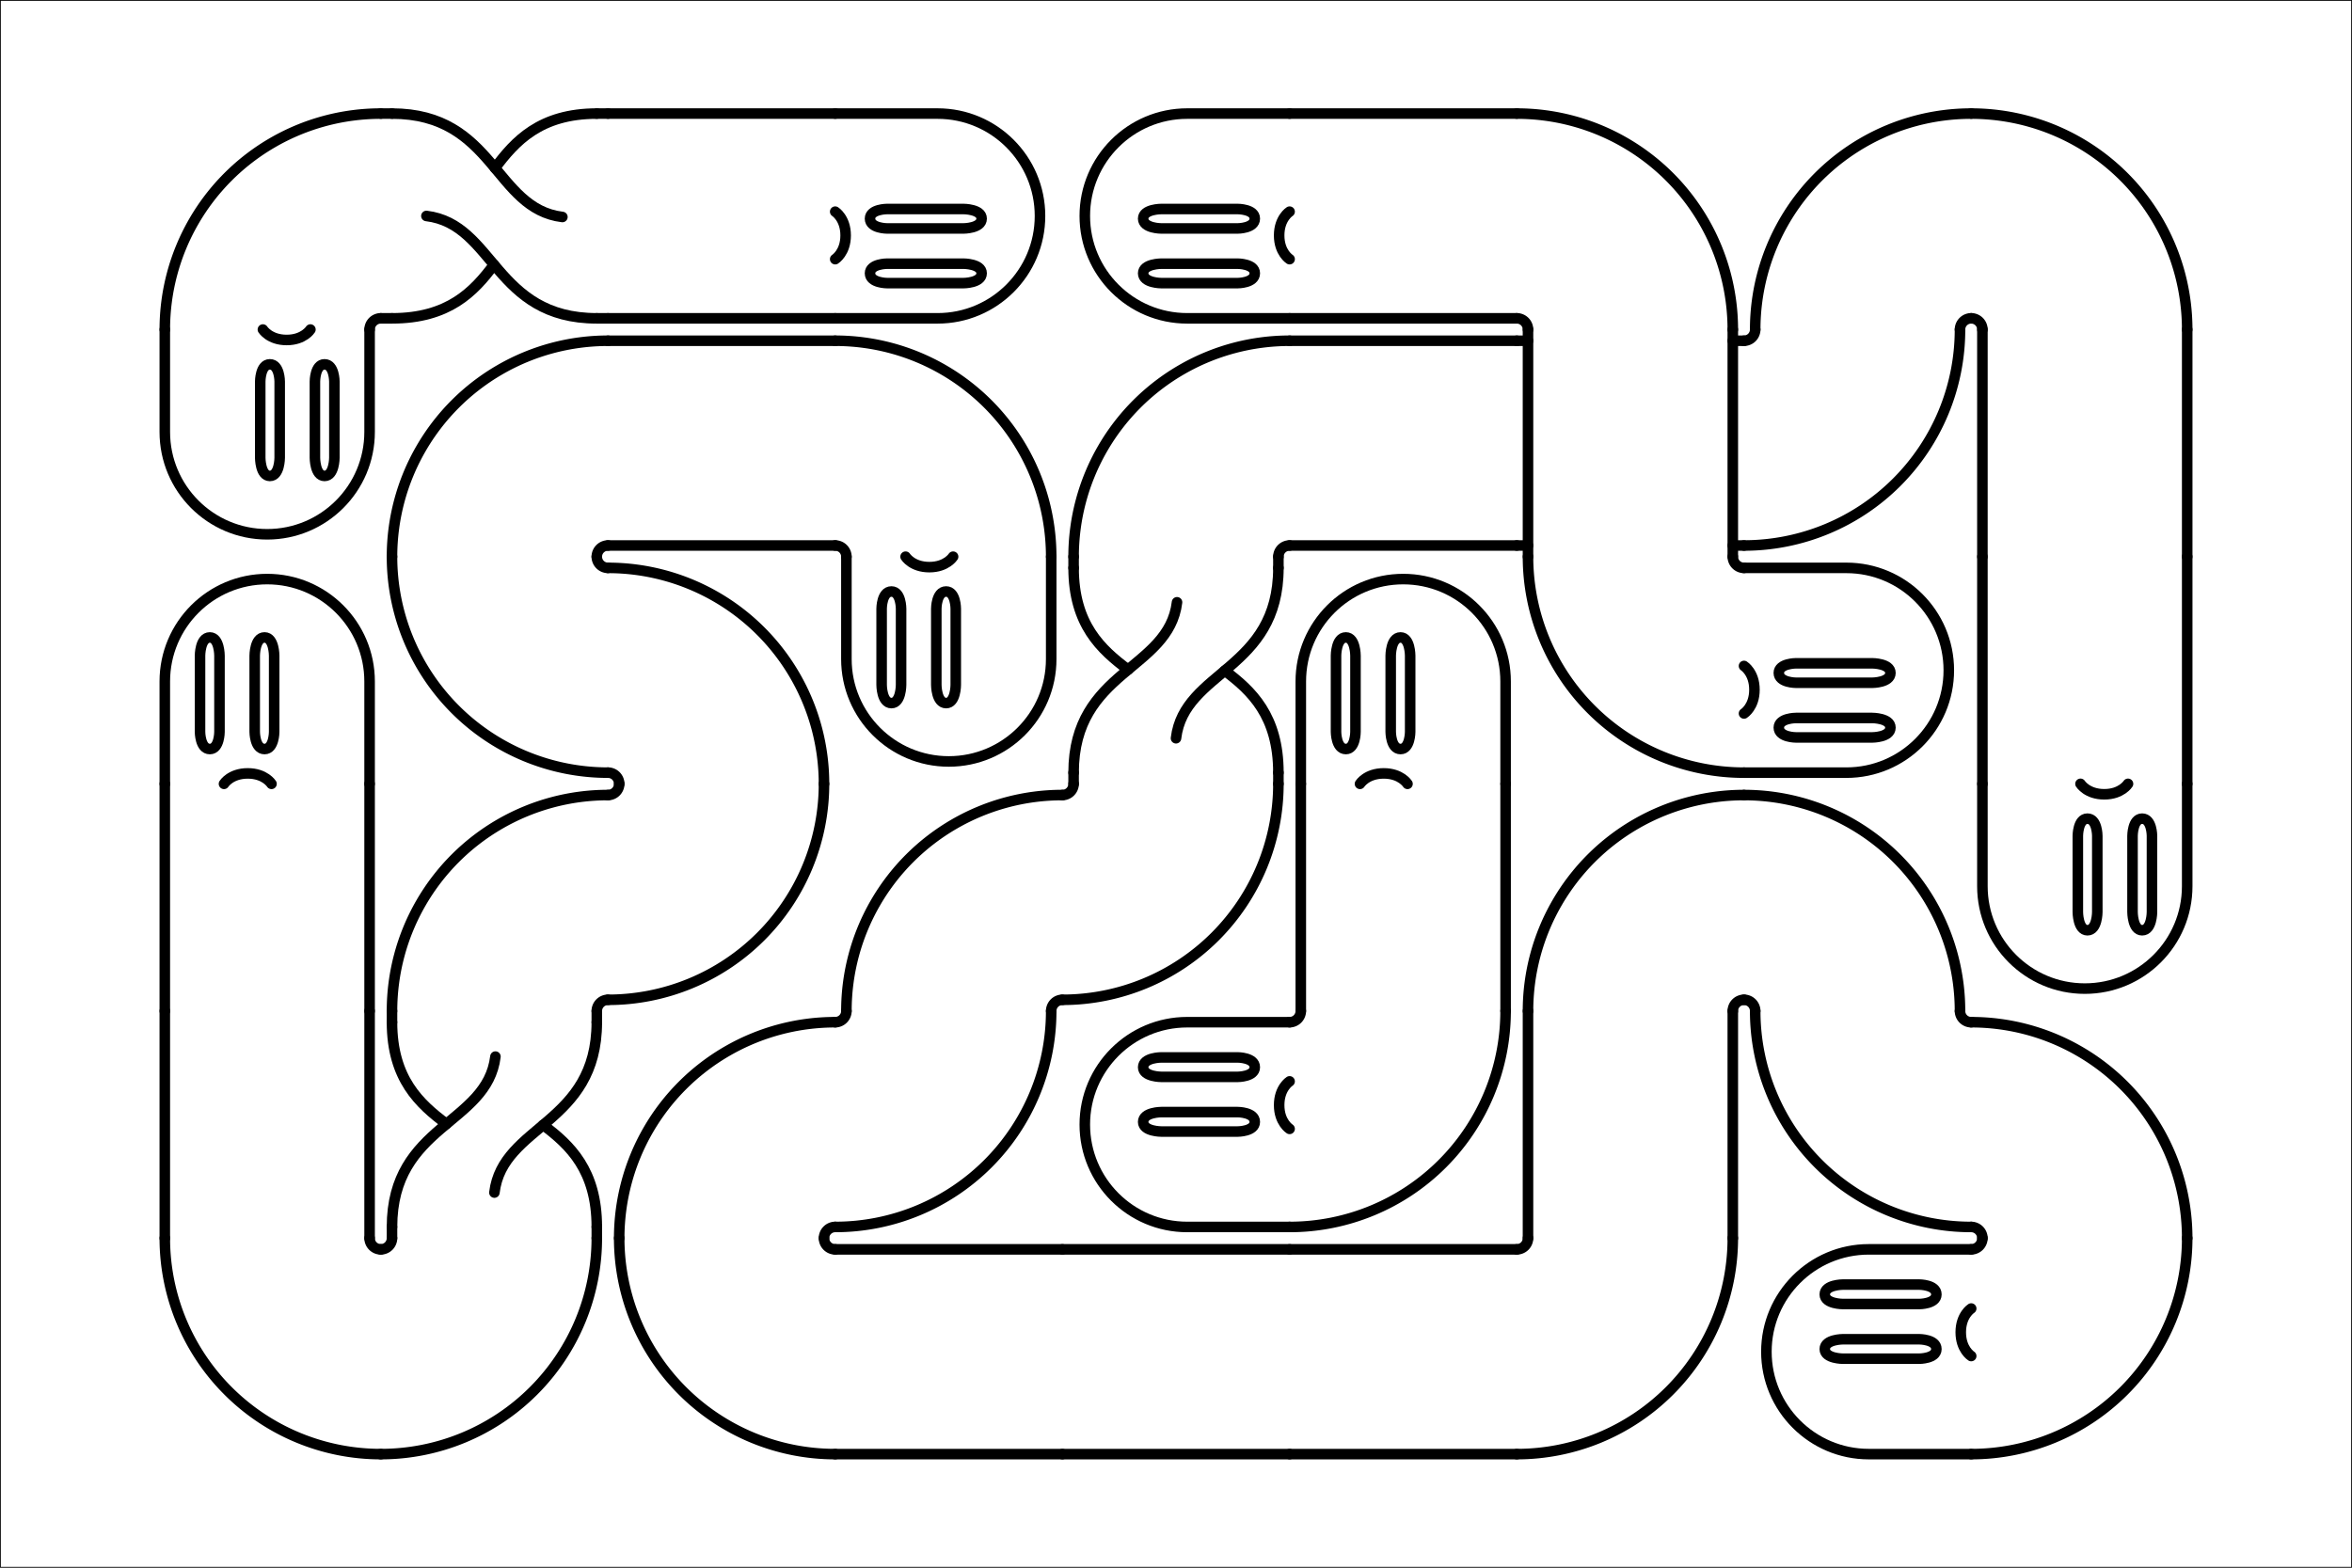 <?xml version="1.0"?>
<!DOCTYPE svg PUBLIC '-//W3C//DTD SVG 1.0//EN'
          'http://www.w3.org/TR/2001/REC-SVG-20010904/DTD/svg10.dtd'>
<svg xmlns:xlink="http://www.w3.org/1999/xlink" style="fill-opacity:1; color-rendering:auto; color-interpolation:auto; text-rendering:auto; stroke:black; stroke-linecap:square; stroke-miterlimit:10; shape-rendering:auto; stroke-opacity:1; fill:black; stroke-dasharray:none; font-weight:normal; stroke-width:1; font-family:'Dialog'; font-style:normal; stroke-linejoin:miter; font-size:12px; stroke-dashoffset:0; image-rendering:auto;" width="2940" height="1960" xmlns="http://www.w3.org/2000/svg"
><rect width="100%" height="100%" fill="#808080" stroke="none"/><!--Generated by the Batik Graphics2D SVG Generator--><defs id="genericDefs"
  /><g
  ><g style="fill:white; stroke-linecap:round; stroke:white;" transform="scale(2,2)"
    ><rect x="0" width="1470" height="980" y="0" style="stroke:none;"
    /></g
    ><g style="stroke-linecap:round;" transform="scale(2,2)"
    ><rect x="0" width="1470" height="980" y="0" style="fill:none;"
      /><path d="M17.2 74.6 L17.2 37.4 C17.2 37.4 17.2 28.5 22 28.5 C26.7 28.5 26.7 37.4 26.7 37.4 L26.7 74.6 C26.7 74.6 26.7 83 22 83 C17.2 83 17.2 74.6 17.2 74.6 Z" style="fill:none; stroke-width:5.149;" transform="translate(1303,561) rotate(180) translate(0,7) scale(1.28,1.28) translate(-50,-50)"
      /><path d="M43.9 74.6 L43.9 37.4 C43.9 37.4 43.9 28.5 48.7 28.5 C53.4 28.5 53.4 37.4 53.4 37.4 L53.4 74.6 C53.4 74.6 53.4 83 48.7 83 C43.9 83 43.9 74.6 43.9 74.6 Z" style="fill:none; stroke-width:5.149;" transform="translate(1303,561) rotate(180) translate(0,7) scale(1.28,1.28) translate(-50,-50)"
      /><path d="M28.9 100 C28.9 100 32.1 94.9 40.5 94.9 C48.9 94.9 52.1 100 52.1 100" style="fill:none; stroke-width:5.149;" transform="translate(1303,561) rotate(180) translate(0,7) scale(1.28,1.28) translate(-50,-50)"
      /><path d="M0 100 L0 50 C0 22.39 22.39 0 50 0 C77.61 0 100 22.39 100 50 L100 100" style="fill:none; stroke-width:5.149;" transform="translate(1303,561) rotate(180) translate(0,7) scale(1.28,1.28) translate(-50,-50)"
    /></g
    ><g style="stroke-linecap:round; stroke-width:6.591;" transform="matrix(2,0,0,2,192,128) translate(1136,284)"
    ><line y2="142" style="fill:none;" x1="7" x2="7" y1="0"
      /><line y2="142" style="fill:none;" x1="135" x2="135" y1="0"
    /></g
    ><g style="stroke-linecap:round; stroke-width:6.591;" transform="matrix(2,0,0,2,192,128) translate(1136,142)"
    ><line y2="142" style="fill:none;" x1="7" x2="7" y1="0"
      /><line y2="142" style="fill:none;" x1="135" x2="135" y1="0"
    /></g
    ><g style="stroke-linecap:round; stroke-width:6.591;" transform="matrix(2,0,0,2,192,128) translate(1136,0)"
    ><path style="fill:none;" d="M-0 7 A135 135 0 0 1 135 142"
      /><path style="fill:none;" d="M-0 135 A7 7 0 0 1 7 142"
    /></g
    ><g style="stroke-linecap:round; stroke-width:6.591;" transform="matrix(2,0,0,2,192,128) translate(994,0)"
    ><path style="fill:none;" d="M7 142 A135 135 0 0 1 142 7"
      /><path style="fill:none;" d="M135 142 A7 7 0 0 1 142 135"
    /></g
    ><g style="stroke-linecap:round; stroke-width:6.591;" transform="matrix(2,0,0,2,192,128) translate(994,142)"
    ><path style="fill:none;" d="M135 0 A135 135 0 0 1 0 135"
      /><path style="fill:none;" d="M7 0 A7 7 0 0 1 0 7"
    /></g
    ><g style="stroke-linecap:round; stroke-width:6.591;" transform="matrix(2,0,0,2,192,128) translate(852,142)"
    ><line y2="7" style="fill:none;" x1="0" x2="7" y1="7"
      /><line y2="7" style="fill:none;" x1="135" x2="142" y1="7"
      /><line y2="135" style="fill:none;" x1="0" x2="7" y1="135"
      /><line y2="135" style="fill:none;" x1="135" x2="142" y1="135"
    /></g
    ><g style="stroke-linecap:round; stroke-width:6.591;" transform="matrix(2,0,0,2,192,128) translate(710,142)"
    ><line y2="7" style="fill:none;" x1="0" x2="142" y1="7"
      /><line y2="135" style="fill:none;" x1="0" x2="142" y1="135"
    /></g
    ><g style="stroke-linecap:round; stroke-width:6.591;" transform="matrix(2,0,0,2,192,128) translate(568,142)"
    ><path style="fill:none;" d="M7 142 A135 135 0 0 1 142 7"
      /><path style="fill:none;" d="M135 142 A7 7 0 0 1 142 135"
    /></g
    ><g style="stroke-linecap:round; stroke-width:6.591;" transform="matrix(2,0,0,2,192,128) translate(568,284)"
    ><line y2="7" style="fill:none;" x1="7" x2="7" y1="0"
      /><line y2="7" style="fill:none;" x1="135" x2="135" y1="0"
      /><line y2="142" style="fill:none;" x1="7" x2="7" y1="135"
      /><line y2="142" style="fill:none;" x1="135" x2="135" y1="135"
      /><path d="M50 83.2 C54 50 100 50 100 0" style="fill:none; stroke-width:5.149;" transform="translate(71,71) scale(1.28,1.28) translate(-50,-50)"
      /><path d="M73.8 50.2 C86.9 60 100 72.3 100 100" style="fill:none; stroke-width:5.149;" transform="translate(71,71) scale(1.28,1.28) translate(-50,-50)"
      /><path d="M50.5 16.8 C46.5 50 0 50 0 100" style="fill:none; stroke-width:5.149;" transform="translate(71,71) scale(1.28,1.28) translate(-50,-50)"
      /><path d="M26.6 49.7 C13.5 39.9 0 27.7 0 0" style="fill:none; stroke-width:5.149;" transform="translate(71,71) scale(1.28,1.28) translate(-50,-50)"
    /></g
    ><g style="stroke-linecap:round; stroke-width:6.591;" transform="matrix(2,0,0,2,192,128) translate(568,426)"
    ><path style="fill:none;" d="M135 0 A135 135 0 0 1 0 135"
      /><path style="fill:none;" d="M7 0 A7 7 0 0 1 0 7"
    /></g
    ><g style="stroke-linecap:round; stroke-width:6.591;" transform="matrix(2,0,0,2,192,128) translate(426,426)"
    ><path style="fill:none;" d="M7 142 A135 135 0 0 1 142 7"
      /><path style="fill:none;" d="M135 142 A7 7 0 0 1 142 135"
    /></g
    ><g style="stroke-linecap:round; stroke-width:6.591;" transform="matrix(2,0,0,2,192,128) translate(426,568)"
    ><path style="fill:none;" d="M135 0 A135 135 0 0 1 0 135"
      /><path style="fill:none;" d="M7 0 A7 7 0 0 1 0 7"
    /></g
    ><g style="stroke-linecap:round; stroke-width:6.591;" transform="matrix(2,0,0,2,192,128) translate(284,568)"
    ><path style="fill:none;" d="M7 142 A135 135 0 0 1 142 7"
      /><path style="fill:none;" d="M135 142 A7 7 0 0 1 142 135"
    /></g
    ><g style="stroke-linecap:round; stroke-width:6.591;" transform="matrix(2,0,0,2,192,128) translate(284,710)"
    ><path style="fill:none;" d="M142 135 A135 135 0 0 1 7 0"
      /><path style="fill:none;" d="M142 7 A7 7 0 0 1 135 0"
    /></g
    ><g style="stroke-linecap:round; stroke-width:6.591;" transform="matrix(2,0,0,2,192,128) translate(426,710)"
    ><line y2="7" style="fill:none;" x1="0" x2="142" y1="7"
      /><line y2="135" style="fill:none;" x1="0" x2="142" y1="135"
    /></g
    ><g style="stroke-linecap:round; stroke-width:6.591;" transform="matrix(2,0,0,2,192,128) translate(568,710)"
    ><line y2="7" style="fill:none;" x1="0" x2="142" y1="7"
      /><line y2="135" style="fill:none;" x1="0" x2="142" y1="135"
    /></g
    ><g style="stroke-linecap:round; stroke-width:6.591;" transform="matrix(2,0,0,2,192,128) translate(710,710)"
    ><line y2="7" style="fill:none;" x1="0" x2="142" y1="7"
      /><line y2="135" style="fill:none;" x1="0" x2="142" y1="135"
    /></g
    ><g style="stroke-linecap:round; stroke-width:6.591;" transform="matrix(2,0,0,2,192,128) translate(852,710)"
    ><path style="fill:none;" d="M135 0 A135 135 0 0 1 0 135"
      /><path style="fill:none;" d="M7 0 A7 7 0 0 1 0 7"
    /></g
    ><g style="stroke-linecap:round; stroke-width:6.591;" transform="matrix(2,0,0,2,192,128) translate(852,568)"
    ><line y2="142" style="fill:none;" x1="7" x2="7" y1="0"
      /><line y2="142" style="fill:none;" x1="135" x2="135" y1="0"
    /></g
    ><g style="stroke-linecap:round; stroke-width:6.591;" transform="matrix(2,0,0,2,192,128) translate(852,426)"
    ><path style="fill:none;" d="M7 142 A135 135 0 0 1 142 7"
      /><path style="fill:none;" d="M135 142 A7 7 0 0 1 142 135"
    /></g
    ><g style="stroke-linecap:round; stroke-width:6.591;" transform="matrix(2,0,0,2,192,128) translate(994,426)"
    ><path style="fill:none;" d="M-0 7 A135 135 0 0 1 135 142"
      /><path style="fill:none;" d="M-0 135 A7 7 0 0 1 7 142"
    /></g
    ><g style="stroke-linecap:round; stroke-width:6.591;" transform="matrix(2,0,0,2,192,128) translate(994,568)"
    ><path style="fill:none;" d="M142 135 A135 135 0 0 1 7 0"
      /><path style="fill:none;" d="M142 7 A7 7 0 0 1 135 0"
    /></g
    ><g style="stroke-linecap:round; stroke-width:6.591;" transform="matrix(2,0,0,2,192,128) translate(1136,568)"
    ><path style="fill:none;" d="M-0 7 A135 135 0 0 1 135 142"
      /><path style="fill:none;" d="M-0 135 A7 7 0 0 1 7 142"
    /></g
    ><g style="stroke-linecap:round; stroke-width:6.591;" transform="matrix(2,0,0,2,192,128) translate(1136,710)"
    ><path style="fill:none;" d="M135 0 A135 135 0 0 1 0 135"
      /><path style="fill:none;" d="M7 0 A7 7 0 0 1 0 7"
    /></g
    ><g style="stroke-linecap:round; stroke-width:5.149;" transform="matrix(2,0,0,2,192,128) translate(1065,781) rotate(-90) translate(0,7) scale(-1.28,1.28) translate(-50,-50)"
    ><path style="fill:none;" d="M17.2 74.6 L17.2 37.4 C17.2 37.4 17.2 28.5 22 28.5 C26.7 28.5 26.7 37.4 26.7 37.4 L26.7 74.6 C26.7 74.6 26.7 83 22 83 C17.2 83 17.2 74.6 17.2 74.6 Z"
      /><path style="fill:none;" d="M43.9 74.6 L43.9 37.4 C43.9 37.4 43.9 28.5 48.7 28.5 C53.4 28.5 53.4 37.4 53.4 37.4 L53.4 74.6 C53.4 74.6 53.4 83 48.7 83 C43.9 83 43.9 74.6 43.9 74.6 Z"
      /><path style="fill:none;" d="M28.9 100 C28.9 100 32.1 94.9 40.5 94.9 C48.9 94.9 52.1 100 52.1 100"
      /><path style="fill:none;" d="M0 100 L0 50 C0 22.39 22.39 0 50 0 C77.61 0 100 22.39 100 50 L100 100"
    /></g
    ><g style="stroke-linecap:round; stroke-width:5.149;" transform="matrix(2,0,0,2,192,128) translate(781,362) scale(1.28,1.28) translate(-50,-50)"
    ><path style="fill:none;" d="M17.2 74.6 L17.2 37.4 C17.2 37.4 17.2 28.5 22 28.5 C26.7 28.5 26.7 37.4 26.7 37.4 L26.7 74.6 C26.7 74.6 26.7 83 22 83 C17.2 83 17.2 74.6 17.2 74.6 Z"
      /><path style="fill:none;" d="M43.9 74.6 L43.9 37.4 C43.9 37.4 43.9 28.5 48.7 28.5 C53.4 28.5 53.4 37.4 53.4 37.4 L53.4 74.6 C53.4 74.6 53.4 83 48.7 83 C43.9 83 43.9 74.6 43.9 74.6 Z"
      /><path style="fill:none;" d="M28.9 100 C28.9 100 32.1 94.9 40.5 94.9 C48.9 94.9 52.1 100 52.1 100"
      /><path style="fill:none;" d="M0 100 L0 50 C0 22.39 22.39 0 50 0 C77.61 0 100 22.39 100 50 L100 100"
    /></g
    ><g style="stroke-linecap:round; stroke-width:6.591;" transform="matrix(2,0,0,2,192,128) translate(710,426)"
    ><line y2="142" style="fill:none;" x1="7" x2="7" y1="0"
      /><line y2="142" style="fill:none;" x1="135" x2="135" y1="0"
    /></g
    ><g style="stroke-linecap:round; stroke-width:6.591;" transform="matrix(2,0,0,2,192,128) translate(710,568)"
    ><path style="fill:none;" d="M135 0 A135 135 0 0 1 0 135"
      /><path style="fill:none;" d="M7 0 A7 7 0 0 1 0 7"
    /></g
    ><g style="stroke-linecap:round; stroke-width:5.149;" transform="matrix(2,0,0,2,192,128) translate(639,639) rotate(-90) translate(0,7) scale(-1.28,1.28) translate(-50,-50)"
    ><path style="fill:none;" d="M17.2 74.6 L17.2 37.4 C17.2 37.4 17.2 28.5 22 28.5 C26.7 28.5 26.7 37.4 26.7 37.4 L26.7 74.6 C26.7 74.6 26.7 83 22 83 C17.2 83 17.2 74.6 17.2 74.6 Z"
      /><path style="fill:none;" d="M43.9 74.6 L43.9 37.4 C43.9 37.4 43.9 28.5 48.7 28.5 C53.4 28.5 53.4 37.4 53.4 37.4 L53.4 74.6 C53.4 74.6 53.4 83 48.7 83 C43.9 83 43.9 74.6 43.9 74.6 Z"
      /><path style="fill:none;" d="M28.9 100 C28.9 100 32.1 94.9 40.5 94.9 C48.9 94.9 52.1 100 52.1 100"
      /><path style="fill:none;" d="M0 100 L0 50 C0 22.39 22.39 0 50 0 C77.61 0 100 22.39 100 50 L100 100"
    /></g
    ><g style="stroke-linecap:round; stroke-width:5.149;" transform="matrix(2,0,0,2,192,128) translate(71,362) scale(1.28,1.28) translate(-50,-50)"
    ><path style="fill:none;" d="M17.2 74.6 L17.2 37.4 C17.2 37.4 17.2 28.5 22 28.5 C26.7 28.5 26.7 37.4 26.7 37.4 L26.7 74.6 C26.7 74.6 26.7 83 22 83 C17.2 83 17.2 74.6 17.2 74.6 Z"
      /><path style="fill:none;" d="M43.9 74.6 L43.9 37.4 C43.9 37.4 43.9 28.5 48.7 28.5 C53.4 28.5 53.4 37.4 53.4 37.4 L53.4 74.6 C53.4 74.6 53.4 83 48.7 83 C43.9 83 43.9 74.6 43.9 74.6 Z"
      /><path style="fill:none;" d="M28.9 100 C28.9 100 32.1 94.9 40.5 94.9 C48.9 94.9 52.1 100 52.1 100"
      /><path style="fill:none;" d="M0 100 L0 50 C0 22.39 22.39 0 50 0 C77.61 0 100 22.39 100 50 L100 100"
    /></g
    ><g style="stroke-linecap:round; stroke-width:6.591;" transform="matrix(2,0,0,2,192,128) translate(0,426)"
    ><line y2="142" style="fill:none;" x1="7" x2="7" y1="0"
      /><line y2="142" style="fill:none;" x1="135" x2="135" y1="0"
    /></g
    ><g style="stroke-linecap:round; stroke-width:6.591;" transform="matrix(2,0,0,2,192,128) translate(0,568)"
    ><line y2="142" style="fill:none;" x1="7" x2="7" y1="0"
      /><line y2="142" style="fill:none;" x1="135" x2="135" y1="0"
    /></g
    ><g style="stroke-linecap:round; stroke-width:6.591;" transform="matrix(2,0,0,2,192,128) translate(0,710)"
    ><path style="fill:none;" d="M142 135 A135 135 0 0 1 7 0"
      /><path style="fill:none;" d="M142 7 A7 7 0 0 1 135 0"
    /></g
    ><g style="stroke-linecap:round; stroke-width:6.591;" transform="matrix(2,0,0,2,192,128) translate(142,710)"
    ><path style="fill:none;" d="M135 0 A135 135 0 0 1 0 135"
      /><path style="fill:none;" d="M7 0 A7 7 0 0 1 0 7"
    /></g
    ><g style="stroke-linecap:round; stroke-width:6.591;" transform="matrix(2,0,0,2,192,128) translate(142,568)"
    ><line y2="7" style="fill:none;" x1="7" x2="7" y1="0"
      /><line y2="7" style="fill:none;" x1="135" x2="135" y1="0"
      /><line y2="142" style="fill:none;" x1="7" x2="7" y1="135"
      /><line y2="142" style="fill:none;" x1="135" x2="135" y1="135"
      /><path d="M50 83.2 C54 50 100 50 100 0" style="fill:none; stroke-width:5.149;" transform="translate(71,71) scale(1.28,1.28) translate(-50,-50)"
      /><path d="M73.8 50.2 C86.9 60 100 72.3 100 100" style="fill:none; stroke-width:5.149;" transform="translate(71,71) scale(1.28,1.28) translate(-50,-50)"
      /><path d="M50.5 16.8 C46.5 50 0 50 0 100" style="fill:none; stroke-width:5.149;" transform="translate(71,71) scale(1.28,1.28) translate(-50,-50)"
      /><path d="M26.6 49.7 C13.5 39.9 0 27.7 0 0" style="fill:none; stroke-width:5.149;" transform="translate(71,71) scale(1.28,1.28) translate(-50,-50)"
    /></g
    ><g style="stroke-linecap:round; stroke-width:6.591;" transform="matrix(2,0,0,2,192,128) translate(142,426)"
    ><path style="fill:none;" d="M7 142 A135 135 0 0 1 142 7"
      /><path style="fill:none;" d="M135 142 A7 7 0 0 1 142 135"
    /></g
    ><g style="stroke-linecap:round; stroke-width:6.591;" transform="matrix(2,0,0,2,192,128) translate(284,426)"
    ><path style="fill:none;" d="M135 0 A135 135 0 0 1 0 135"
      /><path style="fill:none;" d="M7 0 A7 7 0 0 1 0 7"
    /></g
    ><g style="stroke-linecap:round; stroke-width:6.591;" transform="matrix(2,0,0,2,192,128) translate(284,284)"
    ><path style="fill:none;" d="M-0 7 A135 135 0 0 1 135 142"
      /><path style="fill:none;" d="M-0 135 A7 7 0 0 1 7 142"
    /></g
    ><g style="stroke-linecap:round; stroke-width:6.591;" transform="matrix(2,0,0,2,192,128) translate(142,284)"
    ><path style="fill:none;" d="M142 135 A135 135 0 0 1 7 0"
      /><path style="fill:none;" d="M142 7 A7 7 0 0 1 135 0"
    /></g
    ><g style="stroke-linecap:round; stroke-width:6.591;" transform="matrix(2,0,0,2,192,128) translate(142,142)"
    ><path style="fill:none;" d="M7 142 A135 135 0 0 1 142 7"
      /><path style="fill:none;" d="M135 142 A7 7 0 0 1 142 135"
    /></g
    ><g style="stroke-linecap:round; stroke-width:6.591;" transform="matrix(2,0,0,2,192,128) translate(284,142)"
    ><line y2="7" style="fill:none;" x1="0" x2="142" y1="7"
      /><line y2="135" style="fill:none;" x1="0" x2="142" y1="135"
    /></g
    ><g style="stroke-linecap:round; stroke-width:6.591;" transform="matrix(2,0,0,2,192,128) translate(426,142)"
    ><path style="fill:none;" d="M-0 7 A135 135 0 0 1 135 142"
      /><path style="fill:none;" d="M-0 135 A7 7 0 0 1 7 142"
    /></g
    ><g style="stroke-linecap:round; stroke-width:5.149;" transform="matrix(2,0,0,2,192,128) translate(497,355) rotate(180) translate(0,7) scale(-1.28,1.28) translate(-50,-50)"
    ><path style="fill:none;" d="M17.2 74.6 L17.2 37.4 C17.2 37.4 17.2 28.5 22 28.5 C26.7 28.5 26.7 37.4 26.7 37.4 L26.7 74.6 C26.7 74.6 26.7 83 22 83 C17.2 83 17.2 74.6 17.2 74.6 Z"
      /><path style="fill:none;" d="M43.9 74.6 L43.9 37.4 C43.9 37.4 43.9 28.5 48.7 28.5 C53.4 28.5 53.4 37.4 53.4 37.4 L53.4 74.6 C53.4 74.6 53.4 83 48.7 83 C43.9 83 43.9 74.6 43.9 74.6 Z"
      /><path style="fill:none;" d="M28.9 100 C28.9 100 32.1 94.9 40.5 94.9 C48.9 94.9 52.1 100 52.1 100"
      /><path style="fill:none;" d="M0 100 L0 50 C0 22.39 22.39 0 50 0 C77.61 0 100 22.39 100 50 L100 100"
    /></g
    ><g style="stroke-linecap:round; stroke-width:5.149;" transform="matrix(2,0,0,2,192,128) translate(639,71) rotate(-90) translate(0,7) scale(1.28,1.28) translate(-50,-50)"
    ><path style="fill:none;" d="M17.2 74.6 L17.2 37.4 C17.2 37.4 17.2 28.5 22 28.5 C26.7 28.5 26.7 37.4 26.7 37.4 L26.7 74.6 C26.7 74.6 26.7 83 22 83 C17.2 83 17.2 74.6 17.2 74.6 Z"
      /><path style="fill:none;" d="M43.9 74.6 L43.9 37.4 C43.9 37.4 43.9 28.5 48.7 28.5 C53.4 28.5 53.4 37.4 53.4 37.4 L53.4 74.6 C53.4 74.6 53.4 83 48.7 83 C43.9 83 43.9 74.6 43.9 74.6 Z"
      /><path style="fill:none;" d="M28.9 100 C28.9 100 32.1 94.9 40.5 94.9 C48.9 94.9 52.1 100 52.1 100"
      /><path style="fill:none;" d="M0 100 L0 50 C0 22.39 22.39 0 50 0 C77.61 0 100 22.39 100 50 L100 100"
    /></g
    ><g style="stroke-linecap:round; stroke-width:6.591;" transform="matrix(2,0,0,2,192,128) translate(710,0)"
    ><line y2="7" style="fill:none;" x1="0" x2="142" y1="7"
      /><line y2="135" style="fill:none;" x1="0" x2="142" y1="135"
    /></g
    ><g style="stroke-linecap:round; stroke-width:6.591;" transform="matrix(2,0,0,2,192,128) translate(852,0)"
    ><path style="fill:none;" d="M-0 7 A135 135 0 0 1 135 142"
      /><path style="fill:none;" d="M-0 135 A7 7 0 0 1 7 142"
    /></g
    ><g style="stroke-linecap:round; stroke-width:6.591;" transform="matrix(2,0,0,2,192,128) translate(852,142)"
    ><line y2="142" style="fill:none;" x1="7" x2="7" y1="0"
      /><line y2="142" style="fill:none;" x1="135" x2="135" y1="0"
    /></g
    ><g style="stroke-linecap:round; stroke-width:6.591;" transform="matrix(2,0,0,2,192,128) translate(852,284)"
    ><path style="fill:none;" d="M142 135 A135 135 0 0 1 7 0"
      /><path style="fill:none;" d="M142 7 A7 7 0 0 1 135 0"
    /></g
    ><g style="stroke-linecap:round; stroke-width:5.149;" transform="matrix(2,0,0,2,192,128) translate(1065,355) rotate(90) translate(0,7) scale(-1.28,1.28) translate(-50,-50)"
    ><path style="fill:none;" d="M17.2 74.6 L17.2 37.4 C17.2 37.4 17.2 28.5 22 28.5 C26.7 28.5 26.7 37.4 26.7 37.4 L26.7 74.6 C26.7 74.6 26.7 83 22 83 C17.2 83 17.2 74.6 17.2 74.6 Z"
      /><path style="fill:none;" d="M43.9 74.6 L43.9 37.4 C43.9 37.4 43.9 28.5 48.7 28.5 C53.4 28.5 53.4 37.4 53.4 37.4 L53.4 74.6 C53.4 74.6 53.4 83 48.7 83 C43.9 83 43.9 74.6 43.9 74.6 Z"
      /><path style="fill:none;" d="M28.9 100 C28.9 100 32.1 94.9 40.5 94.9 C48.9 94.9 52.1 100 52.1 100"
      /><path style="fill:none;" d="M0 100 L0 50 C0 22.39 22.39 0 50 0 C77.61 0 100 22.39 100 50 L100 100"
    /></g
    ><g style="stroke-linecap:round; stroke-width:5.149;" transform="matrix(2,0,0,2,192,128) translate(71,213) rotate(180) translate(0,7) scale(1.28,1.28) translate(-50,-50)"
    ><path style="fill:none;" d="M17.2 74.6 L17.2 37.4 C17.2 37.4 17.2 28.5 22 28.5 C26.7 28.5 26.7 37.4 26.7 37.4 L26.7 74.6 C26.7 74.6 26.7 83 22 83 C17.2 83 17.2 74.6 17.2 74.6 Z"
      /><path style="fill:none;" d="M43.9 74.6 L43.9 37.4 C43.9 37.4 43.9 28.5 48.7 28.5 C53.4 28.5 53.4 37.4 53.4 37.4 L53.4 74.6 C53.4 74.6 53.4 83 48.7 83 C43.9 83 43.9 74.6 43.9 74.6 Z"
      /><path style="fill:none;" d="M28.9 100 C28.9 100 32.1 94.9 40.5 94.9 C48.9 94.9 52.1 100 52.1 100"
      /><path style="fill:none;" d="M0 100 L0 50 C0 22.39 22.39 0 50 0 C77.61 0 100 22.39 100 50 L100 100"
    /></g
    ><g style="stroke-linecap:round; stroke-width:6.591;" transform="matrix(2,0,0,2,192,128)"
    ><path style="fill:none;" d="M7 142 A135 135 0 0 1 142 7"
      /><path style="fill:none;" d="M135 142 A7 7 0 0 1 142 135"
    /></g
    ><g style="stroke-linecap:round; stroke-width:6.591;" transform="matrix(2,0,0,2,192,128) translate(142,0)"
    ><line y2="7" style="fill:none;" x1="0" x2="7" y1="7"
      /><line y2="135" style="fill:none;" x1="0" x2="7" y1="135"
      /><line y2="7" style="fill:none;" x1="135" x2="142" y1="7"
      /><line y2="135" style="fill:none;" x1="135" x2="142" y1="135"
      /><path d="M50 83.2 C54 50 100 50 100 0" style="fill:none; stroke-width:5.149;" transform="translate(71,71) scale(1.28,1.28) rotate(90) translate(-50,-50)"
      /><path d="M73.8 50.2 C86.9 60 100 72.3 100 100" style="fill:none; stroke-width:5.149;" transform="translate(71,71) scale(1.28,1.28) rotate(90) translate(-50,-50)"
      /><path d="M50.5 16.8 C46.5 50 0 50 0 100" style="fill:none; stroke-width:5.149;" transform="translate(71,71) scale(1.28,1.28) rotate(90) translate(-50,-50)"
      /><path d="M26.6 49.7 C13.5 39.9 0 27.7 0 0" style="fill:none; stroke-width:5.149;" transform="translate(71,71) scale(1.28,1.28) rotate(90) translate(-50,-50)"
    /></g
    ><g style="stroke-linecap:round; stroke-width:6.591;" transform="matrix(2,0,0,2,192,128) translate(284,0)"
    ><line y2="7" style="fill:none;" x1="0" x2="142" y1="7"
      /><line y2="135" style="fill:none;" x1="0" x2="142" y1="135"
    /></g
    ><g style="stroke-linecap:round; stroke-width:5.149;" transform="matrix(2,0,0,2,192,128) translate(497,71) rotate(90) translate(0,7) scale(-1.28,1.28) translate(-50,-50)"
    ><path style="fill:none;" d="M17.2 74.6 L17.2 37.4 C17.2 37.4 17.2 28.5 22 28.5 C26.7 28.5 26.7 37.4 26.7 37.4 L26.7 74.6 C26.7 74.6 26.7 83 22 83 C17.2 83 17.2 74.6 17.2 74.6 Z"
      /><path style="fill:none;" d="M43.9 74.6 L43.9 37.4 C43.9 37.4 43.9 28.5 48.7 28.5 C53.4 28.5 53.4 37.4 53.4 37.4 L53.4 74.6 C53.4 74.6 53.4 83 48.7 83 C43.9 83 43.9 74.6 43.9 74.6 Z"
      /><path style="fill:none;" d="M28.9 100 C28.9 100 32.1 94.9 40.5 94.9 C48.9 94.9 52.1 100 52.1 100"
      /><path style="fill:none;" d="M0 100 L0 50 C0 22.39 22.39 0 50 0 C77.61 0 100 22.39 100 50 L100 100"
    /></g
  ></g
></svg
>

